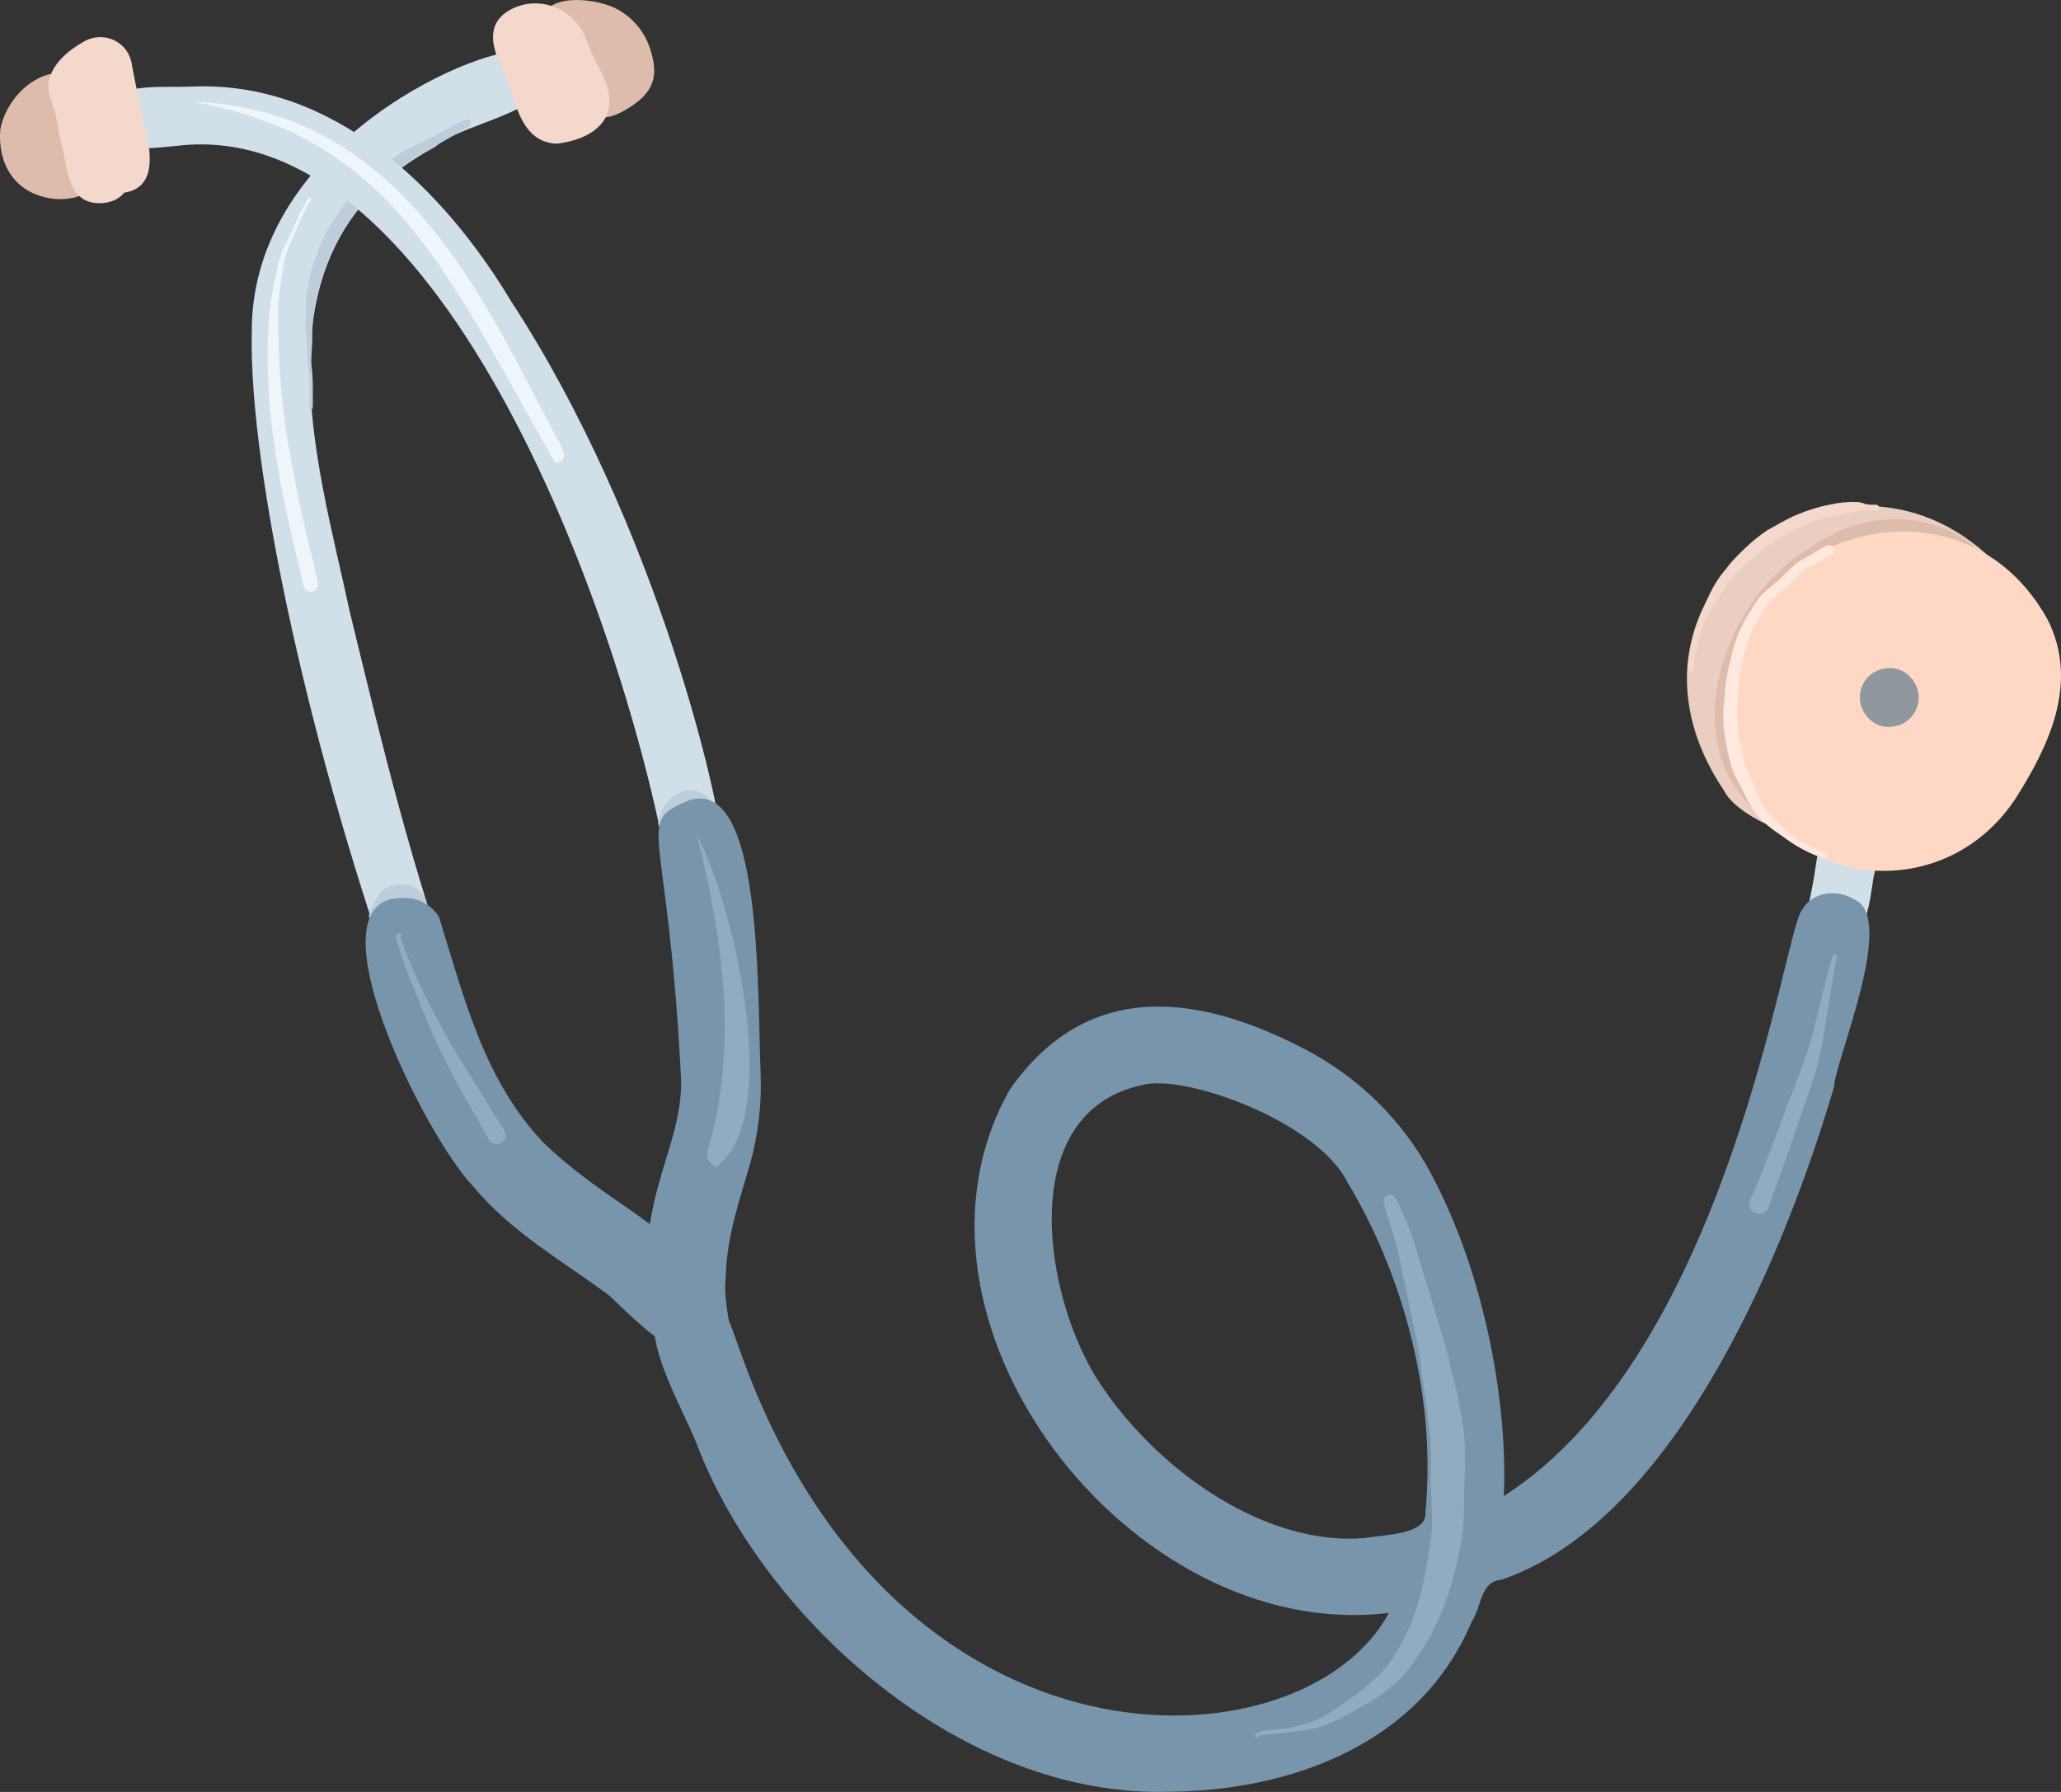 <svg width="138" height="120" viewBox="0 0 138 120" fill="none" xmlns="http://www.w3.org/2000/svg">
<rect x="0" y="0" width="138" height="120" fill="#333333" stroke="none"/>
<g clip-path="url(#clip0_1591_48953)">
<path d="M27.05 67.928C20.791 50.633 16.656 31.459 16.858 22.29C16.755 9.256 32.965 2.68 35.19 3.497C39.686 7.098 31.09 8.011 29.166 9.808C29.216 9.777 29.184 9.797 29.281 9.737C29.111 9.842 28.942 9.946 28.772 10.051C28.846 10.005 28.92 9.958 28.994 9.912C16.625 16.658 21.241 30.773 23.429 41.005C25.567 49.809 27.633 58.404 30.759 66.918C30.998 68.96 27.931 69.745 27.049 67.927L27.05 67.928Z" fill="#D1DFE9"/>
<path d="M20.811 27.426C20.724 27.406 20.706 27.331 20.723 27.253C20.738 26.579 20.732 25.905 20.712 25.231C20.566 24.136 20.544 23.032 20.44 21.933C20.48 21.083 20.433 20.223 20.581 19.378C20.732 18.698 20.852 17.994 21.097 17.34C21.424 16.444 21.751 15.522 22.325 14.75C22.953 13.831 23.568 12.89 24.428 12.168C24.896 11.708 25.413 11.342 25.91 10.923C26.538 10.386 27.262 9.955 28.022 9.634C28.781 9.269 29.523 8.864 30.258 8.46C30.562 8.3 30.86 8.125 31.181 8.006C31.298 7.967 31.426 8.003 31.49 8.114C31.657 8.469 31.07 8.617 30.856 8.78C30.625 8.915 30.395 9.05 30.167 9.19C29.665 9.485 29.148 9.751 28.662 10.074C28.309 10.269 27.996 10.379 27.681 10.613C27.175 10.952 26.681 11.308 26.238 11.727C25.413 12.398 24.616 13.121 23.961 13.965C23.505 14.668 22.995 15.341 22.593 16.078C21.776 17.698 21.161 19.431 20.988 21.246C20.917 21.765 20.898 22.264 20.91 22.782C20.895 23.364 20.814 23.944 20.861 24.527C20.974 25.358 20.947 26.198 20.946 27.036C20.927 27.171 21.005 27.419 20.809 27.423L20.811 27.426Z" fill="#BDCEDA"/>
<path d="M44.754 58.416C41.873 41.998 29.728 7.711 11.934 9.757C9.98 9.929 7.794 10.392 7.213 8.282C6.926 5.339 10.105 5.914 13.063 5.792C22.405 5.486 29.755 12.678 34.282 20.273C34.235 20.199 34.195 20.136 34.152 20.069C43.874 34.865 48.692 54.51 48.596 58.856C48.02 60.676 45.041 60.648 44.753 58.416H44.754Z" fill="#D1DFE9"/>
<path d="M120.661 63.261C120.518 62.761 120.588 62.236 120.819 61.795C121.101 60.586 121.385 59.379 121.551 58.146C121.821 56.488 122.102 54.266 124.356 54.713C126.303 55.249 125.842 57.209 125.457 58.694C125.349 59.383 125.257 60.08 125.108 60.762C124.802 61.775 124.786 62.929 124.217 63.834C123.318 65.162 121.09 64.853 120.661 63.26V63.261Z" fill="#D1DFE9"/>
<path d="M24.789 61.606C24.523 61.255 25 60.578 25.177 60.25C25.342 59.847 25.692 59.509 26.107 59.373C26.566 59.21 27.066 59.141 27.531 59.335C28.195 59.56 28.836 60.272 28.398 60.975C28.148 61.376 27.637 61.524 27.208 61.336C26.979 61.24 26.799 61.075 26.617 60.912C26.521 60.848 26.401 60.874 26.292 60.862C25.901 60.762 25.504 60.979 25.272 61.295C25.203 61.392 25.197 61.447 25.16 61.544C25.09 61.693 24.9 61.716 24.788 61.606H24.789Z" fill="#BDCEDA"/>
<path d="M44.092 55.247C44.036 55.169 44.072 55.062 44.096 54.978C44.266 54.063 44.912 53.182 45.852 52.977C46.766 52.706 48.29 53.617 47.544 54.633C47.247 54.998 46.675 55.07 46.311 54.761C46.154 54.645 46.016 54.458 45.814 54.437C45.291 54.374 44.685 54.677 44.34 55.061C44.443 55.086 44.448 55.263 44.321 55.28C44.244 55.283 44.145 55.322 44.092 55.247Z" fill="#BDCEDA"/>
<path d="M91.347 102.997C92.76 102.769 95.552 102.755 95.44 101.309C96.242 92.974 93.608 84.784 90.267 79.252C88.236 75.073 79.275 71.889 76.488 72.662C67.864 74.486 69.868 87.059 73.724 92.758C77.864 98.895 85.057 103.54 91.347 102.997ZM78.197 119.99C78.254 119.99 78.2 119.99 78.396 119.986C64.367 120.458 51.266 108.414 46.773 97.018C45.631 93.845 40.803 86.5 46.538 86.296C48.187 86.452 48.78 88.298 49.374 89.959C59.686 119.94 87.285 118.633 92.995 108.012C75.652 110.122 58.964 88.339 67.606 72.97C73.103 65.107 80.948 66.927 87.326 70.238C90.902 72.094 93.868 74.962 95.774 78.512C99.629 85.693 100.957 94.507 100.691 100.189C115.779 90.509 119.471 62.245 120.648 60.961C121.31 59.712 123.007 59.517 124.119 60.218C127.088 61.349 122.82 71.163 122.807 72.781C119.01 85.623 111.568 102.02 100.552 105.784C99.085 105.917 99.254 107.506 98.541 108.6C95.058 116.893 86.267 119.971 78.061 119.991C78.121 119.991 78.179 119.989 78.196 119.989L78.197 119.99Z" fill="#7895AB"/>
<path d="M46.75 90.921C44.808 90.79 42.065 87.952 40.784 86.752C37.544 84.34 34.266 82.555 31.661 79.422C28.382 75.999 20.451 59.977 26.992 60.137C27.942 60.106 28.852 60.535 29.396 61.413C31.117 66.961 32.431 72.348 36.392 76.526C42.167 82.085 48.352 82.864 47.589 90.275C47.505 90.717 47.245 90.897 46.749 90.919L46.75 90.921Z" fill="#7895AB"/>
<path d="M44.013 90.158C41.629 80.605 46.051 77.165 45.572 71.659C44.688 55.028 42.521 55.15 46.029 53.631C51.053 51.807 50.701 66.183 50.928 71.857C51.012 73.958 50.768 76.059 50.182 78.079C49.488 80.466 48.672 82.786 48.595 85.476C48.413 87.319 48.982 88.493 48.962 90.506C48.545 93.059 44.793 93.227 44.013 90.159V90.158Z" fill="#7895AB"/>
<path d="M133.981 38.078C142.383 48.078 133.524 56.345 127.993 57.103C123.771 57.485 116.678 55.439 115.414 52.912C106.516 39.645 123.852 27.113 133.981 38.078Z" fill="#EACEC1"/>
<path d="M118.351 54.912C111.921 50.504 115.099 40.234 121.201 36.688C121.184 36.705 121.171 36.718 121.154 36.734C127.76 31.851 135.094 37.45 132.261 38.719C120.363 32.964 112.651 45.428 118.35 54.912H118.351Z" fill="#DEBCAC"/>
<path d="M137.086 41.458C139.306 45.797 137.03 50.161 135.045 53.34C130.403 60.59 120.047 59.669 116.817 52.225C111.06 37.449 130.401 29.386 137.085 41.458H137.086Z" fill="#FFD8C5"/>
<path d="M124.53 46.62C124.552 46.093 124.793 45.587 125.186 45.235C125.58 44.884 126.068 44.736 126.587 44.736C127.663 44.736 128.516 45.756 128.473 46.795C128.45 47.322 128.209 47.828 127.816 48.18C127.423 48.531 126.933 48.679 126.415 48.679C125.339 48.679 124.486 47.66 124.53 46.62Z" fill="#90989E"/>
<path d="M122.118 57.484C121.099 57.148 120.177 56.636 119.33 55.989C118.64 55.529 117.954 55.023 117.468 54.34C117.173 53.871 116.879 53.394 116.672 52.878C116.466 52.434 116.159 52.036 116.017 51.561C115.613 50.295 115.363 48.972 115.386 47.638C115.483 46.578 115.531 45.502 115.803 44.467C116.079 43.221 116.462 41.974 117.212 40.926C117.437 40.548 117.657 40.161 117.958 39.839C118.236 39.566 118.549 39.331 118.835 39.068C119.329 38.667 119.75 38.19 120.228 37.772C120.496 37.545 120.82 37.396 121.122 37.223C121.105 37.233 121.098 37.236 121.085 37.244C121.502 37.011 121.895 36.73 122.336 36.542C122.418 36.508 122.501 36.497 122.586 36.525C122.857 36.611 122.882 37.006 122.625 37.129C121.977 37.511 121.296 37.852 120.678 38.279C120.252 38.642 119.935 39.05 119.504 39.399C119.15 39.723 118.766 40.017 118.437 40.368C118.182 40.699 117.988 41.068 117.78 41.428C117.591 41.74 117.386 42.044 117.243 42.381C116.747 43.779 116.39 45.245 116.358 46.733C116.277 47.596 116.31 48.513 116.453 49.356C116.575 50.112 116.744 50.864 116.988 51.59C117.199 52.023 117.45 52.532 117.593 52.97C117.844 53.591 118.127 54.209 118.619 54.677C118.975 55.082 119.394 55.422 119.801 55.772C120.017 55.972 120.188 56.143 120.433 56.285C120.915 56.547 121.419 56.8 121.92 56.994C122.026 57.038 122.136 57.072 122.244 57.108C122.482 57.19 122.366 57.565 122.117 57.482L122.118 57.484Z" fill="#FFE8DD"/>
<path d="M113.141 44.952C112.85 44.868 113.053 44.513 113.057 44.306C113.083 43.834 113.225 43.333 113.346 42.893C113.439 42.518 113.516 42.15 113.648 41.788C114.142 40.485 114.634 39.146 115.578 38.091C115.976 37.534 116.474 37.066 116.968 36.595C117.398 36.194 117.854 35.83 118.343 35.502C118.908 35.189 119.47 34.863 120.053 34.578C120.892 34.221 121.726 33.938 122.619 33.772C123.169 33.65 123.734 33.6 124.298 33.618C124.5 33.624 124.704 33.656 124.883 33.755C125.122 33.801 125.366 33.807 125.608 33.799C125.716 33.795 125.812 33.871 125.82 33.981C125.828 34.086 125.744 34.189 125.638 34.192C125.364 34.206 125.092 34.183 124.82 34.168C123.883 34.281 122.961 34.511 122.044 34.732C120.929 35.064 119.874 35.632 118.877 36.209C117.693 37.004 116.614 37.968 115.696 39.063C115.379 39.479 115.154 39.953 114.867 40.388C114.623 40.781 114.346 41.155 114.147 41.575C113.974 42.001 113.851 42.473 113.749 42.914C113.642 43.309 113.543 43.647 113.48 44.04C113.464 44.294 113.423 44.546 113.375 44.795C113.356 44.902 113.247 44.972 113.143 44.952H113.141Z" fill="#F3D8CB"/>
<path d="M40.456 0.267C41.918 0.68 43.066 1.823 43.531 3.269C44.107 5.057 43.872 6.202 41.871 7.367C38.352 9.444 37.799 4.511 36.389 2.289C35.652 0.04 38.236 -0.36 40.458 0.267H40.456Z" fill="#DEBCAC"/>
<path d="M6.838 11.124C6.971 11.69 6.68 12.199 6.233 12.489C5.716 13.25 4.291 13.458 3.308 13.271C0.906 12.852 -0.155 10.912 0.018 8.689C0.291 7.111 1.601 5.436 3.224 4.995C3.548 4.906 3.842 4.914 4.095 4.991C4.84 4.918 5.659 5.373 5.744 6.453C5.972 8.041 6.437 9.574 6.836 11.126L6.838 11.124Z" fill="#DEBCAC"/>
<path d="M37.265 9.624C34.687 9.493 34.543 6.496 33.634 4.59C32.495 2.35 33.052 1.228 34.241 0.614C36.088 -0.342 38.356 0.541 39.171 2.455C39.452 3.115 39.697 3.795 40.005 4.359C41.975 7.634 40.036 9.289 37.265 9.625V9.624Z" fill="#F3D8CB"/>
<path d="M6.395 13.596C4.571 13.411 4.53 11.336 4.187 9.942C4.013 9.277 3.885 8.604 3.78 7.925C3.641 7.107 3.14 6.348 3.255 5.498C3.479 4.268 4.588 3.359 5.626 2.777C6.979 2.016 8.643 2.819 8.835 4.37C9.117 5.868 9.436 7.356 9.795 8.838C10.13 10.416 10.406 12.593 8.312 12.903C7.876 13.468 7.087 13.662 6.396 13.598L6.395 13.596Z" fill="#F3D8CB"/>
<path d="M37.174 30.998C29.83 18.122 26.266 9.209 12.906 6.818C27.109 7.242 32.736 20.909 36.881 28.555C37.22 29.465 38.498 30.832 37.173 30.998H37.174Z" fill="#EEF6FB"/>
<path d="M20.342 39.272C19.292 34.984 18.273 30.657 17.996 26.239C17.996 26.249 17.997 26.259 17.998 26.27C17.998 26.27 17.998 26.272 17.998 26.273C17.886 24.398 17.879 22.513 18.069 20.642C18.154 19.83 18.356 18.994 18.514 18.203C18.573 17.897 18.623 17.59 18.733 17.297C18.932 16.693 19.233 16.106 19.514 15.543C19.853 14.785 20.167 14.013 20.622 13.316C20.641 13.263 20.699 13.231 20.756 13.245C20.933 13.315 20.773 13.501 20.71 13.599C20.652 13.694 20.596 13.788 20.541 13.883C20.218 14.439 19.985 15.041 19.73 15.63C19.437 16.275 19.152 16.921 19.001 17.61C18.866 18.497 18.723 19.383 18.639 20.276C18.611 21.933 18.642 23.606 18.764 25.258C18.764 25.256 18.764 25.253 18.764 25.25C18.764 25.25 18.764 25.249 18.764 25.233C18.955 28.146 19.49 31.03 20.09 33.883C20.457 35.599 20.905 37.296 21.282 39.008C21.437 39.628 20.53 39.887 20.342 39.27V39.272Z" fill="#EEF6FB"/>
<path d="M33.138 76.612C32.952 76.573 32.816 76.453 32.725 76.292C32.15 75.268 31.568 74.247 30.988 73.226C29.525 70.733 28.444 68.045 27.375 65.367C27.098 64.634 26.825 63.897 26.604 63.145C26.547 62.931 26.363 62.533 26.709 62.495C26.881 62.441 26.975 62.689 26.812 62.763C27.724 65.389 29.009 67.885 30.41 70.28C31.272 71.685 32.143 73.087 33.005 74.492C33.254 74.895 33.507 75.295 33.756 75.696C33.842 75.834 33.879 75.991 33.845 76.151C33.785 76.465 33.451 76.684 33.14 76.612H33.138Z" fill="#91ACC0"/>
<path d="M47.973 78.142C47.477 77.877 47.184 77.657 47.448 76.85C49.444 69.907 48.37 62.733 46.662 55.894C49.341 61.099 52.339 74.943 47.973 78.142Z" fill="#91ACC0"/>
<path d="M84.107 116.086C84.396 115.87 84.771 115.907 85.109 115.855C85.52 115.804 85.935 115.773 86.345 115.716C87.103 115.538 87.864 115.34 88.56 114.981C90.061 114.058 91.546 113.056 92.743 111.751C93.482 110.832 94.009 109.749 94.489 108.679C95.043 107.323 95.356 105.892 95.597 104.452C95.696 103.831 95.812 103.213 95.86 102.585C95.944 101.238 95.773 99.895 95.8 98.549C95.858 97.348 95.777 96.162 95.611 94.986C95.543 94.422 95.51 93.856 95.395 93.299C95.184 92.209 95.138 91.094 94.909 90.007C94.411 87.787 94.01 85.542 93.485 83.328C93.221 82.376 92.869 81.445 92.646 80.482C92.587 80.054 93.194 79.811 93.434 80.218C93.627 80.513 93.754 80.851 93.892 81.175C94.281 82.082 94.659 82.998 94.914 83.953C95.486 85.838 96.065 87.721 96.626 89.609C96.913 90.545 97.106 91.505 97.35 92.454C97.634 93.407 97.756 94.391 97.935 95.367C98.172 96.707 98.096 98.07 98.049 99.422C98.032 100.738 98.037 102.062 97.826 103.364C97.475 105.056 97.08 106.764 96.357 108.338C95.968 109.278 95.464 110.164 94.873 110.992C94.428 111.646 93.969 112.305 93.351 112.81C92.671 113.359 91.966 113.875 91.193 114.284C88.19 115.99 88.162 115.789 84.82 116.154C84.658 116.171 84.491 116.176 84.344 116.252C84.28 116.283 84.227 116.34 84.155 116.342C84.032 116.342 83.97 116.144 84.108 116.086H84.107Z" fill="#91ACC0"/>
<path d="M117.561 81.254C117.189 81.125 117.01 80.661 117.199 80.316C117.297 80.122 117.387 79.927 117.476 79.729C117.649 79.294 117.831 78.862 118.009 78.428C118.447 77.294 118.875 76.157 119.305 75.02C119.93 73.258 120.704 71.548 121.223 69.749C121.643 68.373 121.913 66.958 122.278 65.567C122.401 65.104 122.513 64.636 122.664 64.18C122.691 64.1 122.718 63.987 122.804 63.945C122.957 63.881 123.131 64.094 122.962 64.197C122.575 66.217 122.316 68.26 121.941 70.281C121.771 71.209 121.487 72.1 121.17 72.987C120.786 74.111 120.408 75.234 120.015 76.355C119.706 77.232 119.404 78.113 119.087 78.987C118.862 79.608 118.626 80.228 118.417 80.856C118.301 81.202 117.892 81.376 117.56 81.254H117.561Z" fill="#91ACC0"/>
</g>
<defs>
<clipPath id="clip0_1591_48953">
<rect width="138" height="120" fill="white"/>
</clipPath>
</defs>
</svg>
